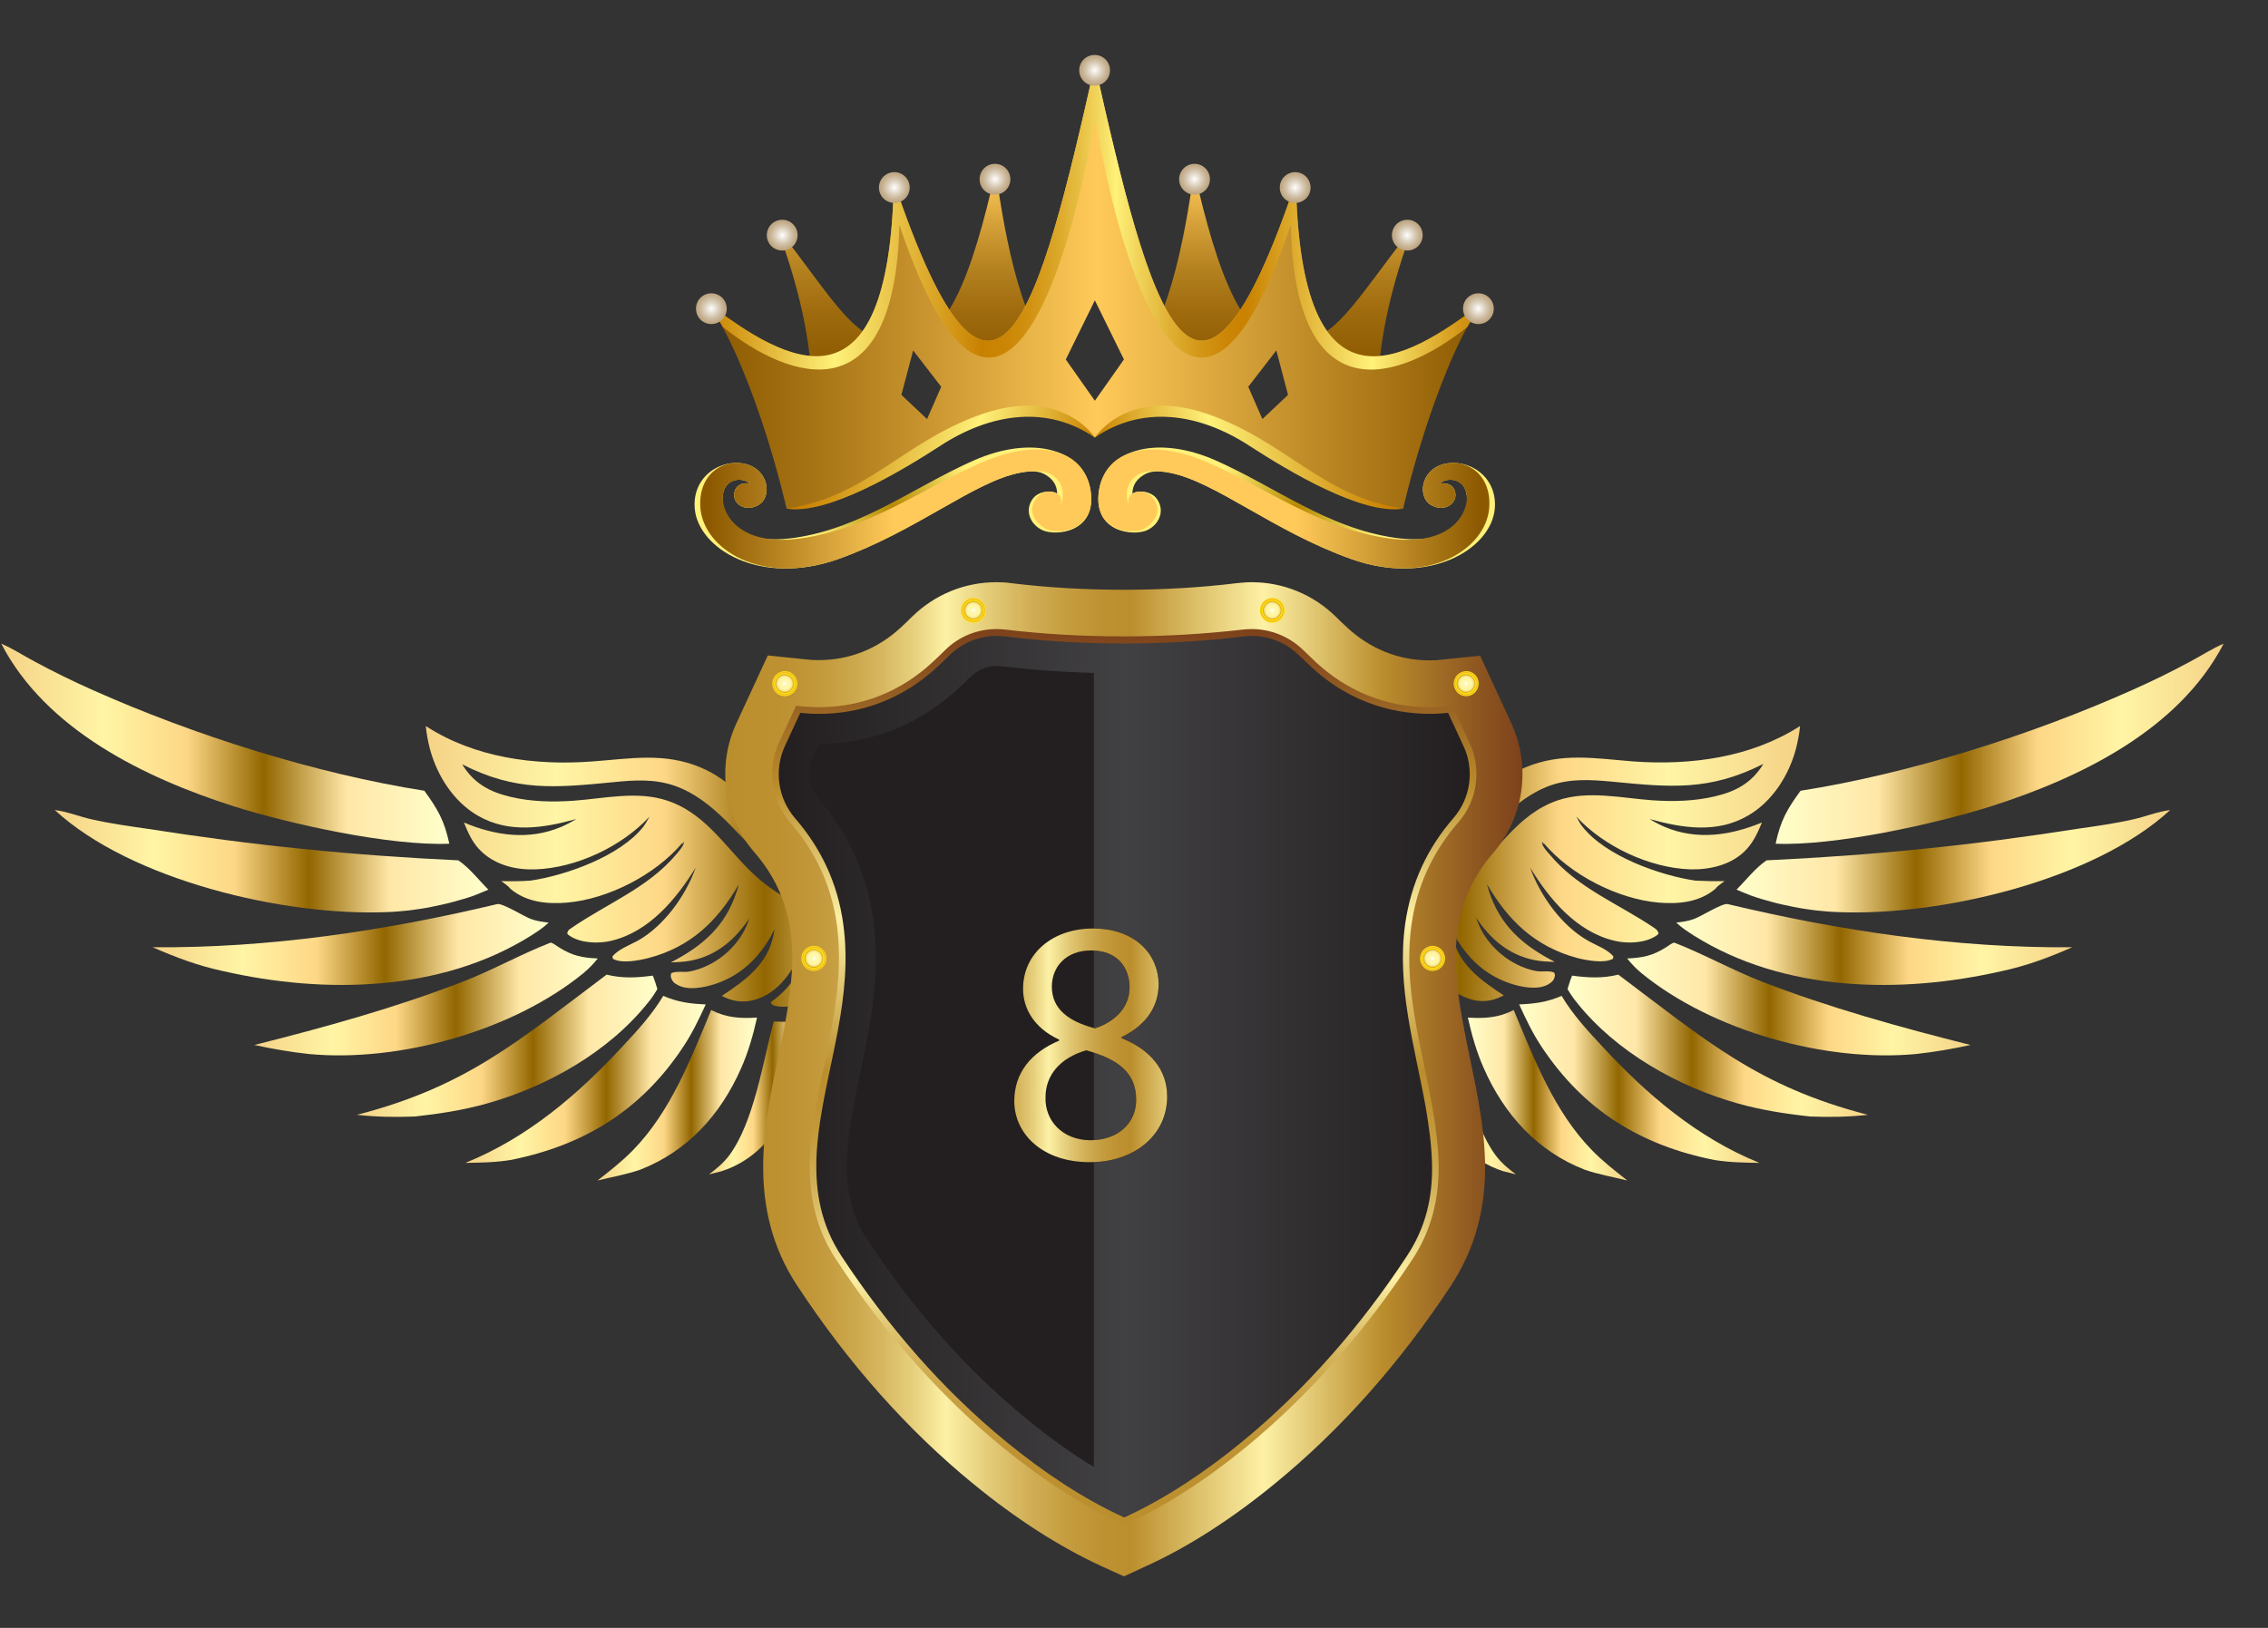 <svg width="39" height="28" viewBox="0 0 39 28" fill="none" xmlns="http://www.w3.org/2000/svg">
<rect x="0" y="0" width="39" height="28" fill="#333333" stroke="none"/>
<path d="M14.644 18.763C14.812 18.553 14.95 18.322 15.106 18.104C15.24 17.91 15.408 17.73 15.517 17.524C15.555 17.453 15.572 17.39 15.58 17.31C15.559 17.285 15.568 17.289 15.551 17.285C15.341 17.453 15.165 17.566 14.904 17.642C14.896 17.885 14.837 18.15 14.77 18.385C14.744 18.469 14.614 18.713 14.627 18.772L14.644 18.763Z" fill="url(#paint0_linear_2330_6497)"/>
<path d="M14.681 17.701C14.492 17.696 14.303 17.688 14.119 17.658C14.098 18.318 13.93 19.007 13.652 19.599C13.766 19.507 13.883 19.418 13.993 19.318C14.429 18.835 14.56 18.322 14.681 17.701Z" fill="url(#paint1_linear_2330_6497)"/>
<path d="M13.569 19.061C13.8 18.616 13.934 18.142 14.052 17.654C13.993 17.612 13.943 17.562 13.871 17.553L13.838 17.562C13.657 17.583 13.485 17.575 13.304 17.57C13.119 18.267 12.964 19.301 12.54 19.872C12.439 20.006 12.325 20.099 12.191 20.2L12.409 20.145C12.955 19.969 13.312 19.561 13.569 19.061Z" fill="url(#paint2_linear_2330_6497)"/>
<path d="M12.741 18.381C12.867 18.1 12.951 17.801 13.018 17.503C12.729 17.52 12.493 17.507 12.229 17.373C11.876 18.217 11.536 19.116 10.884 19.784C10.7 19.973 10.485 20.141 10.275 20.305C10.515 20.246 10.775 20.2 11.006 20.12C11.821 19.805 12.392 19.171 12.741 18.381Z" fill="url(#paint3_linear_2330_6497)"/>
<path d="M11.745 18.011C11.9 17.78 12.018 17.532 12.136 17.276C11.863 17.264 11.657 17.238 11.405 17.129C11.22 17.44 10.972 17.713 10.724 17.978C9.951 18.818 9.074 19.57 8.002 20.002C8.263 19.998 8.523 19.994 8.78 19.952C10.044 19.7 11.023 19.099 11.745 18.011Z" fill="url(#paint4_linear_2330_6497)"/>
<path d="M7.137 19.204C7.553 19.158 7.965 19.095 8.368 18.982C9.406 18.692 10.473 18.091 11.149 17.238C11.208 17.167 11.258 17.091 11.304 17.012C11.279 16.932 11.258 16.856 11.225 16.781C10.947 16.818 10.704 16.831 10.431 16.764C8.923 17.894 8.032 18.688 6.138 19.175C6.474 19.213 6.801 19.217 7.137 19.204Z" fill="url(#paint5_linear_2330_6497)"/>
<path d="M10.032 16.739C10.124 16.663 10.204 16.579 10.279 16.486C10.015 16.474 9.843 16.44 9.616 16.297C9.574 16.272 9.515 16.222 9.469 16.213C8.96 16.411 8.482 16.68 7.969 16.881C6.81 17.331 5.579 17.671 4.374 17.974C4.684 18.041 4.995 18.095 5.31 18.129C6.864 18.276 8.813 17.734 10.032 16.739Z" fill="url(#paint6_linear_2330_6497)"/>
<path d="M9.133 16.092C9.238 16.024 9.343 15.957 9.435 15.869C9.33 15.857 9.229 15.844 9.128 15.806C8.994 15.756 8.654 15.537 8.553 15.55C6.612 16.012 4.625 16.31 2.626 16.293C3.029 16.47 3.411 16.613 3.844 16.705C5.579 17.1 7.583 17.066 9.133 16.092Z" fill="url(#paint7_linear_2330_6497)"/>
<path d="M7.037 15.659C7.163 15.642 7.285 15.626 7.411 15.6C7.532 15.575 7.658 15.55 7.78 15.516C7.902 15.483 8.024 15.449 8.142 15.407C8.226 15.373 8.314 15.34 8.398 15.302C8.234 15.138 8.074 14.928 7.881 14.798C6.986 14.756 6.096 14.693 5.201 14.601C4.311 14.512 3.424 14.395 2.538 14.256C2.219 14.21 1.887 14.164 1.572 14.092C1.366 14.046 1.152 13.958 0.942 13.933C2.252 15.143 4.903 15.764 6.659 15.688C6.785 15.684 6.911 15.672 7.037 15.659Z" fill="url(#paint8_linear_2330_6497)"/>
<path d="M4.012 13.866C4.991 14.176 6.713 14.554 7.726 14.512C7.642 14.117 7.532 13.924 7.297 13.601C5.424 13.307 3.328 12.643 1.597 11.87C1.257 11.719 0.921 11.555 0.589 11.375C0.404 11.278 0.215 11.152 0.022 11.072C0.791 12.555 2.488 13.378 4.012 13.866Z" fill="url(#paint9_linear_2330_6497)"/>
<path d="M17.239 14.714C17.058 15.113 16.718 15.415 16.319 15.592C15.693 15.869 14.983 15.785 14.366 15.541C13.933 15.373 13.543 15.142 13.194 14.832C12.682 14.378 12.278 13.756 11.606 13.517C11.258 13.395 10.909 13.416 10.543 13.454C9.544 13.55 8.872 13.618 7.948 13.147C8.145 13.471 8.418 13.622 8.779 13.706C9.128 13.79 9.502 13.798 9.859 13.773C10.388 13.735 10.964 13.597 11.48 13.773C12.19 14.012 12.522 14.668 13.064 15.13C13.841 15.789 15.21 16.151 16.202 15.877C16.433 15.815 16.63 15.701 16.836 15.579C17.025 15.663 17.172 15.785 17.243 15.987C17.315 16.197 17.277 16.419 17.176 16.613C17.046 16.856 16.865 16.982 16.634 17.121C16.693 16.776 16.647 16.486 16.525 16.159C16.538 16.491 16.567 16.89 16.328 17.159C16.227 17.268 16.059 17.373 15.908 17.369C15.861 17.369 15.849 17.36 15.811 17.335C15.706 17.1 15.744 16.81 15.765 16.558C15.614 16.881 15.45 17.175 15.093 17.314C14.975 17.36 14.836 17.373 14.71 17.39C14.975 17.108 15.097 16.852 15.097 16.457C14.996 16.764 14.887 17.1 14.58 17.259C14.425 17.339 14.282 17.343 14.114 17.331C14.131 17.318 14.143 17.301 14.16 17.289C14.177 17.276 14.19 17.259 14.206 17.243C14.219 17.226 14.236 17.209 14.248 17.196C14.261 17.18 14.274 17.163 14.286 17.146C14.299 17.129 14.311 17.112 14.324 17.096C14.337 17.079 14.349 17.062 14.358 17.041C14.37 17.024 14.379 17.003 14.391 16.986C14.4 16.97 14.412 16.949 14.421 16.928C14.429 16.907 14.437 16.89 14.446 16.869C14.454 16.848 14.463 16.831 14.467 16.81C14.475 16.789 14.479 16.768 14.488 16.751C14.496 16.734 14.5 16.709 14.505 16.688C14.509 16.667 14.513 16.646 14.517 16.625C14.521 16.604 14.526 16.583 14.53 16.562C14.534 16.541 14.534 16.52 14.538 16.499C14.538 16.478 14.542 16.457 14.542 16.436C14.547 16.394 14.547 16.348 14.547 16.302C14.463 16.608 14.328 17.016 14.026 17.18C13.858 17.268 13.484 17.364 13.295 17.289C13.265 17.276 13.265 17.259 13.253 17.238C13.61 16.986 13.795 16.68 13.866 16.251C13.87 16.23 13.874 16.209 13.874 16.188C13.685 16.587 13.471 17.028 13.022 17.184C12.82 17.251 12.627 17.238 12.438 17.142L12.413 17.129C12.824 16.856 13.198 16.591 13.303 16.075L13.32 15.982C13.097 16.424 12.787 16.76 12.303 16.923C12.114 16.986 11.837 17.041 11.657 16.944C11.598 16.915 11.56 16.881 11.539 16.814C11.531 16.776 11.535 16.772 11.543 16.739C11.632 16.697 11.762 16.73 11.863 16.709C12.295 16.625 12.703 16.289 12.858 15.873L12.887 15.793C12.64 16.163 12.32 16.44 11.875 16.524C11.766 16.545 11.648 16.549 11.535 16.554C12.081 16.272 12.476 15.932 12.669 15.331C12.682 15.294 12.694 15.256 12.703 15.214C12.337 15.844 11.875 16.289 11.153 16.478C10.989 16.52 10.691 16.579 10.539 16.491L10.531 16.453C10.623 16.331 10.838 16.251 10.968 16.18C11.421 15.924 11.791 15.407 11.963 14.924C11.627 15.466 11.165 16.024 10.518 16.18C10.3 16.235 9.989 16.226 9.796 16.096C9.771 16.079 9.771 16.079 9.754 16.058C9.762 16.003 9.787 15.987 9.834 15.957C10.43 15.546 11.148 15.268 11.627 14.697C11.669 14.647 11.745 14.563 11.758 14.504C11.758 14.5 11.758 14.491 11.758 14.487L11.749 14.483L11.736 14.521L11.732 14.5C11.27 15.046 10.464 15.462 9.754 15.525C9.414 15.554 9.052 15.52 8.779 15.289C8.775 15.285 8.771 15.281 8.767 15.277C8.737 15.235 8.662 15.189 8.62 15.155C8.788 15.159 8.952 15.159 9.12 15.147C9.733 15.058 10.661 14.726 11.06 14.223C11.102 14.168 11.136 14.105 11.169 14.046C10.695 14.559 9.913 14.928 9.212 14.953C8.884 14.966 8.536 14.886 8.288 14.655C8.128 14.508 8.057 14.34 7.977 14.147C8.515 14.374 9.094 14.458 9.649 14.223C9.737 14.185 9.825 14.139 9.909 14.088C9.346 14.243 8.75 14.34 8.216 14.029C7.801 13.79 7.515 13.34 7.393 12.883C7.36 12.752 7.334 12.622 7.322 12.488C8.162 13.034 9.199 13.172 10.187 13.097C10.838 13.05 11.426 12.937 12.052 13.202C12.577 13.424 12.9 13.84 13.274 14.248C13.82 14.848 14.5 15.323 15.332 15.373C15.425 15.378 15.521 15.378 15.614 15.369C15.706 15.361 15.803 15.348 15.895 15.331C16.277 15.252 16.596 15.042 16.806 14.71C16.874 14.605 16.924 14.487 16.962 14.37L17.239 14.714Z" fill="url(#paint10_linear_2330_6497)"/>
<path d="M23.615 18.763C23.447 18.553 23.308 18.322 23.153 18.104C23.018 17.91 22.85 17.73 22.741 17.524C22.703 17.453 22.687 17.39 22.678 17.31C22.699 17.285 22.691 17.289 22.708 17.285C22.918 17.453 23.094 17.566 23.355 17.642C23.363 17.885 23.422 18.15 23.489 18.385C23.514 18.469 23.644 18.713 23.632 18.772L23.615 18.763Z" fill="url(#paint11_linear_2330_6497)"/>
<path d="M23.578 17.701C23.767 17.696 23.956 17.688 24.14 17.658C24.162 18.318 24.329 19.007 24.607 19.599C24.493 19.507 24.376 19.418 24.267 19.318C23.83 18.835 23.7 18.322 23.578 17.701Z" fill="url(#paint12_linear_2330_6497)"/>
<path d="M24.69 19.061C24.459 18.616 24.325 18.142 24.207 17.654C24.266 17.612 24.316 17.562 24.388 17.553L24.421 17.562C24.602 17.583 24.774 17.575 24.955 17.57C25.14 18.267 25.295 19.301 25.719 19.872C25.82 20.006 25.933 20.099 26.068 20.2L25.849 20.145C25.303 19.969 24.946 19.561 24.69 19.061Z" fill="url(#paint13_linear_2330_6497)"/>
<path d="M25.518 18.381C25.392 18.1 25.308 17.801 25.241 17.503C25.531 17.52 25.766 17.507 26.03 17.373C26.383 18.217 26.724 19.116 27.375 19.784C27.559 19.973 27.774 20.141 27.984 20.305C27.744 20.246 27.484 20.2 27.253 20.12C26.438 19.805 25.867 19.171 25.518 18.381Z" fill="url(#paint14_linear_2330_6497)"/>
<path d="M26.513 18.011C26.358 17.78 26.24 17.532 26.123 17.276C26.396 17.264 26.601 17.238 26.853 17.129C27.038 17.44 27.286 17.713 27.534 17.978C28.307 18.818 29.185 19.57 30.256 20.002C29.995 19.998 29.735 19.994 29.479 19.952C28.214 19.7 27.236 19.099 26.513 18.011Z" fill="url(#paint15_linear_2330_6497)"/>
<path d="M31.122 19.204C30.706 19.158 30.294 19.095 29.891 18.982C28.853 18.692 27.786 18.091 27.11 17.238C27.051 17.167 27.001 17.091 26.955 17.012C26.98 16.932 27.001 16.856 27.034 16.781C27.312 16.818 27.555 16.831 27.828 16.764C29.336 17.894 30.227 18.688 32.121 19.175C31.785 19.213 31.457 19.217 31.122 19.204Z" fill="url(#paint16_linear_2330_6497)"/>
<path d="M28.227 16.739C28.135 16.663 28.055 16.579 27.98 16.486C28.244 16.474 28.416 16.44 28.643 16.297C28.685 16.272 28.744 16.222 28.79 16.213C29.298 16.411 29.777 16.68 30.29 16.881C31.449 17.331 32.68 17.671 33.885 17.974C33.575 18.041 33.264 18.095 32.949 18.129C31.395 18.276 29.445 17.734 28.227 16.739Z" fill="url(#paint17_linear_2330_6497)"/>
<path d="M29.127 16.092C29.022 16.024 28.917 15.957 28.824 15.869C28.929 15.857 29.03 15.844 29.131 15.806C29.265 15.756 29.605 15.537 29.706 15.55C31.647 16.012 33.634 16.31 35.633 16.293C35.23 16.47 34.848 16.613 34.415 16.705C32.68 17.1 30.677 17.066 29.127 16.092Z" fill="url(#paint18_linear_2330_6497)"/>
<path d="M31.222 15.659C31.096 15.642 30.974 15.626 30.848 15.6C30.727 15.575 30.601 15.55 30.479 15.516C30.357 15.483 30.235 15.449 30.118 15.407C30.034 15.373 29.945 15.34 29.861 15.302C30.025 15.138 30.185 14.928 30.378 14.798C31.273 14.756 32.163 14.693 33.058 14.601C33.948 14.512 34.835 14.395 35.721 14.256C36.04 14.21 36.372 14.164 36.687 14.092C36.893 14.046 37.107 13.958 37.317 13.933C36.007 15.143 33.356 15.764 31.6 15.688C31.474 15.684 31.348 15.672 31.222 15.659Z" fill="url(#paint19_linear_2330_6497)"/>
<path d="M34.246 13.866C33.268 14.176 31.546 14.554 30.533 14.512C30.617 14.117 30.726 13.924 30.962 13.601C32.835 13.307 34.931 12.643 36.662 11.87C37.002 11.719 37.338 11.555 37.67 11.375C37.855 11.278 38.044 11.152 38.237 11.072C37.468 12.555 35.771 13.378 34.246 13.866Z" fill="url(#paint20_linear_2330_6497)"/>
<path d="M21.313 14.37C21.347 14.491 21.401 14.605 21.468 14.71C21.678 15.042 22.002 15.247 22.38 15.331C22.472 15.352 22.565 15.365 22.661 15.369C22.754 15.378 22.851 15.378 22.943 15.373C23.779 15.327 24.455 14.848 25.001 14.248C25.375 13.84 25.698 13.424 26.224 13.202C26.849 12.937 27.437 13.046 28.088 13.097C29.076 13.168 30.109 13.03 30.953 12.488C30.941 12.622 30.915 12.752 30.882 12.883C30.76 13.34 30.474 13.79 30.058 14.029C29.525 14.34 28.929 14.243 28.366 14.088C28.45 14.139 28.538 14.185 28.626 14.223C29.181 14.458 29.76 14.37 30.298 14.147C30.218 14.34 30.142 14.508 29.987 14.655C29.744 14.882 29.391 14.962 29.063 14.953C28.361 14.928 27.58 14.559 27.106 14.046C27.139 14.105 27.169 14.168 27.215 14.223C27.614 14.726 28.542 15.058 29.155 15.147C29.323 15.155 29.487 15.159 29.655 15.155C29.613 15.189 29.538 15.235 29.508 15.277C29.504 15.281 29.5 15.285 29.496 15.289C29.223 15.52 28.861 15.554 28.521 15.525C27.811 15.462 27.005 15.046 26.543 14.5L26.538 14.521L26.526 14.483L26.517 14.487C26.517 14.491 26.517 14.5 26.517 14.504C26.53 14.567 26.606 14.651 26.648 14.697C27.122 15.273 27.841 15.55 28.441 15.957C28.483 15.987 28.509 16.003 28.521 16.058C28.504 16.075 28.504 16.079 28.479 16.096C28.282 16.226 27.975 16.235 27.757 16.18C27.106 16.024 26.643 15.466 26.312 14.924C26.484 15.407 26.854 15.924 27.307 16.18C27.437 16.256 27.652 16.331 27.744 16.453L27.736 16.491C27.584 16.575 27.29 16.52 27.122 16.478C26.396 16.281 25.934 15.835 25.568 15.205C25.581 15.243 25.589 15.281 25.602 15.323C25.795 15.924 26.19 16.264 26.736 16.545C26.622 16.541 26.509 16.537 26.396 16.516C25.946 16.428 25.631 16.155 25.383 15.785L25.413 15.865C25.568 16.276 25.976 16.617 26.408 16.701C26.509 16.722 26.639 16.688 26.727 16.73C26.736 16.764 26.744 16.768 26.732 16.806C26.715 16.873 26.673 16.902 26.614 16.936C26.433 17.033 26.152 16.978 25.967 16.915C25.484 16.751 25.173 16.415 24.951 15.974L24.968 16.067C25.068 16.583 25.446 16.848 25.858 17.121L25.833 17.133C25.644 17.23 25.451 17.247 25.249 17.175C24.799 17.02 24.585 16.575 24.396 16.18C24.4 16.201 24.4 16.222 24.405 16.243C24.476 16.675 24.657 16.978 25.018 17.23C25.005 17.255 25.005 17.272 24.976 17.28C24.783 17.356 24.413 17.264 24.245 17.171C23.943 17.012 23.808 16.6 23.724 16.293C23.724 16.34 23.724 16.381 23.728 16.428C23.728 16.449 23.733 16.47 23.733 16.491C23.733 16.512 23.737 16.533 23.741 16.554C23.745 16.575 23.749 16.596 23.754 16.617C23.758 16.638 23.762 16.659 23.766 16.68C23.77 16.701 23.779 16.722 23.783 16.743C23.787 16.764 23.796 16.785 23.804 16.802C23.812 16.823 23.821 16.839 23.825 16.86C23.833 16.881 23.842 16.898 23.85 16.919C23.859 16.94 23.867 16.957 23.88 16.978C23.888 16.995 23.901 17.016 23.913 17.033C23.926 17.049 23.934 17.07 23.947 17.087C23.959 17.104 23.972 17.121 23.985 17.138C23.997 17.154 24.01 17.171 24.022 17.188C24.035 17.205 24.052 17.222 24.064 17.234C24.077 17.251 24.094 17.264 24.111 17.28C24.127 17.297 24.14 17.31 24.157 17.322C23.985 17.331 23.846 17.331 23.691 17.251C23.384 17.091 23.275 16.751 23.174 16.449C23.174 16.844 23.296 17.1 23.56 17.381C23.434 17.369 23.296 17.352 23.178 17.306C22.821 17.167 22.661 16.877 22.506 16.549C22.523 16.797 22.565 17.091 22.46 17.327C22.422 17.356 22.414 17.36 22.363 17.36C22.212 17.36 22.044 17.259 21.943 17.15C21.704 16.886 21.733 16.482 21.746 16.151C21.624 16.478 21.578 16.768 21.637 17.112C21.405 16.974 21.225 16.848 21.095 16.604C20.994 16.411 20.952 16.188 21.027 15.978C21.099 15.777 21.25 15.659 21.435 15.571C21.641 15.688 21.838 15.806 22.069 15.869C23.061 16.142 24.43 15.781 25.207 15.121C25.749 14.659 26.081 14.004 26.791 13.765C27.307 13.592 27.883 13.727 28.412 13.765C28.769 13.79 29.143 13.781 29.491 13.697C29.853 13.613 30.126 13.462 30.323 13.139C29.395 13.609 28.727 13.542 27.727 13.445C27.366 13.412 27.013 13.387 26.665 13.508C25.992 13.748 25.585 14.37 25.077 14.823C24.728 15.134 24.337 15.365 23.905 15.533C23.283 15.777 22.577 15.861 21.952 15.583C21.552 15.407 21.212 15.105 21.032 14.706L21.313 14.37Z" fill="url(#paint21_linear_2330_6497)"/>
<path fill-rule="evenodd" clip-rule="evenodd" d="M18.949 26.942C18.227 26.61 17.483 26.135 16.736 25.522C15.61 24.602 14.589 23.455 13.707 22.111C12.833 20.788 13.136 19.36 13.375 18.213C13.392 18.133 13.409 18.053 13.426 17.974C13.535 17.448 13.636 16.894 13.623 16.369C13.619 16.247 13.611 16.13 13.594 16.016C13.522 15.508 13.321 15.063 12.976 14.664C12.443 14.05 12.321 13.172 12.665 12.437L13.203 11.274L13.854 11.341C13.921 11.349 13.989 11.354 14.052 11.354C14.06 11.354 14.072 11.354 14.081 11.354C14.606 11.354 15.093 11.16 15.488 10.795C15.555 10.732 15.623 10.669 15.685 10.606C16.076 10.224 16.589 10.014 17.135 10.014C17.219 10.014 17.303 10.018 17.383 10.03C18.004 10.106 18.659 10.144 19.327 10.144C19.995 10.144 20.651 10.106 21.272 10.03C21.356 10.022 21.44 10.014 21.52 10.014C22.066 10.014 22.578 10.224 22.969 10.606C23.032 10.669 23.099 10.732 23.167 10.795C23.561 11.16 24.049 11.358 24.574 11.358H24.603C24.666 11.358 24.733 11.354 24.8 11.345L25.452 11.278L25.989 12.441C26.329 13.181 26.208 14.055 25.678 14.668C25.334 15.067 25.132 15.508 25.061 16.02C24.969 16.705 25.116 17.415 25.271 18.171C25.317 18.398 25.368 18.633 25.41 18.868C25.489 19.305 25.527 19.645 25.536 19.969C25.557 20.784 25.363 21.481 24.952 22.111C24.07 23.451 23.049 24.598 21.923 25.518C21.175 26.131 20.428 26.61 19.71 26.937L19.327 27.114L18.949 26.942Z" fill="url(#paint22_linear_2330_6497)"/>
<path fill-rule="evenodd" clip-rule="evenodd" d="M19.285 26.206C18.626 25.904 17.941 25.463 17.244 24.896C16.181 24.026 15.215 22.939 14.379 21.666C13.69 20.624 13.93 19.482 14.161 18.377C14.177 18.297 14.194 18.217 14.211 18.137C14.329 17.566 14.442 16.961 14.425 16.352C14.421 16.201 14.409 16.054 14.392 15.911C14.299 15.243 14.035 14.664 13.585 14.143C13.262 13.769 13.186 13.231 13.392 12.782L13.69 12.139L13.77 12.148C13.858 12.156 13.951 12.16 14.039 12.164C14.051 12.164 14.068 12.164 14.081 12.164C14.816 12.164 15.492 11.896 16.038 11.387C16.11 11.32 16.181 11.253 16.253 11.181C16.492 10.946 16.807 10.82 17.139 10.82C17.189 10.82 17.24 10.824 17.29 10.829C17.945 10.908 18.63 10.946 19.331 10.946C20.033 10.946 20.718 10.904 21.373 10.829C21.423 10.824 21.474 10.82 21.524 10.82C21.856 10.82 22.171 10.95 22.41 11.181C22.482 11.249 22.553 11.32 22.625 11.387C23.171 11.896 23.847 12.164 24.582 12.164C24.595 12.164 24.607 12.164 24.624 12.164C24.712 12.164 24.8 12.156 24.893 12.148L24.973 12.139L25.271 12.782C25.481 13.231 25.405 13.769 25.078 14.143C24.628 14.664 24.364 15.243 24.271 15.911C24.158 16.73 24.317 17.512 24.49 18.335C24.536 18.558 24.582 18.784 24.624 19.011C24.695 19.406 24.729 19.708 24.737 19.99C24.754 20.633 24.603 21.183 24.284 21.666C23.444 22.939 22.482 24.026 21.419 24.896C20.726 25.463 20.037 25.904 19.378 26.206L19.331 26.228L19.285 26.206Z" fill="url(#paint23_linear_2330_6497)"/>
<path fill-rule="evenodd" clip-rule="evenodd" d="M22.33 11.265C22.082 11.022 21.734 10.904 21.385 10.946C20.705 11.03 20.016 11.068 19.331 11.068C18.646 11.068 17.958 11.03 17.277 10.946C16.928 10.904 16.584 11.022 16.332 11.265C16.261 11.337 16.189 11.404 16.118 11.471C15.542 12.005 14.824 12.29 14.039 12.278C13.946 12.278 13.854 12.269 13.761 12.261L13.497 12.832C13.308 13.244 13.375 13.727 13.669 14.071C14.11 14.579 14.404 15.18 14.501 15.899C14.522 16.05 14.534 16.201 14.538 16.352C14.555 16.961 14.446 17.566 14.32 18.163C14.081 19.33 13.761 20.527 14.471 21.607C15.257 22.8 16.206 23.905 17.315 24.808C17.92 25.303 18.613 25.774 19.331 26.101C20.049 25.774 20.743 25.303 21.347 24.808C22.456 23.9 23.406 22.8 24.191 21.607C24.519 21.111 24.641 20.586 24.624 19.998C24.615 19.675 24.569 19.355 24.515 19.036C24.326 17.994 24.015 16.974 24.162 15.899C24.263 15.18 24.552 14.579 24.993 14.071C25.288 13.731 25.359 13.244 25.166 12.832L24.901 12.261C24.809 12.269 24.716 12.278 24.624 12.278C23.838 12.286 23.12 12.005 22.549 11.471C22.477 11.4 22.402 11.333 22.33 11.265Z" fill="url(#paint24_linear_2330_6497)"/>
<path fill-rule="evenodd" clip-rule="evenodd" d="M18.81 25.232C18.428 25.001 18.041 24.724 17.647 24.4C16.634 23.573 15.71 22.531 14.908 21.313C14.366 20.494 14.568 19.528 14.782 18.507C14.799 18.427 14.816 18.343 14.832 18.263C14.958 17.659 15.076 17.012 15.059 16.335C15.055 16.159 15.042 15.987 15.017 15.823C14.908 15.037 14.589 14.332 14.064 13.723C13.904 13.538 13.866 13.269 13.967 13.046L14.085 12.794C14.979 12.794 15.803 12.467 16.47 11.849C16.546 11.778 16.622 11.707 16.697 11.635C16.815 11.522 16.974 11.454 17.138 11.454C17.163 11.454 17.189 11.454 17.214 11.459C17.731 11.522 18.268 11.559 18.81 11.576V25.232Z" fill="#231F20"/>
<path fill-rule="evenodd" clip-rule="evenodd" d="M13.585 11.954C13.476 12.005 13.35 11.958 13.3 11.849C13.249 11.74 13.296 11.614 13.405 11.564C13.514 11.513 13.64 11.559 13.69 11.669C13.741 11.774 13.694 11.904 13.585 11.954Z" fill="url(#paint25_radial_2330_6497)"/>
<path fill-rule="evenodd" clip-rule="evenodd" d="M13.652 11.757C13.652 11.845 13.581 11.917 13.493 11.917C13.404 11.917 13.333 11.845 13.333 11.757C13.333 11.669 13.404 11.597 13.493 11.597C13.581 11.597 13.652 11.669 13.652 11.757Z" fill="url(#paint26_radial_2330_6497)"/>
<path fill-rule="evenodd" clip-rule="evenodd" d="M16.828 10.694C16.719 10.745 16.593 10.698 16.542 10.589C16.492 10.48 16.538 10.354 16.647 10.303C16.757 10.253 16.883 10.299 16.933 10.409C16.983 10.514 16.937 10.644 16.828 10.694Z" fill="url(#paint27_radial_2330_6497)"/>
<path fill-rule="evenodd" clip-rule="evenodd" d="M16.895 10.497C16.895 10.585 16.824 10.656 16.736 10.656C16.648 10.656 16.576 10.585 16.576 10.497C16.576 10.408 16.648 10.337 16.736 10.337C16.824 10.337 16.895 10.408 16.895 10.497Z" fill="url(#paint28_radial_2330_6497)"/>
<path fill-rule="evenodd" clip-rule="evenodd" d="M21.969 10.694C21.859 10.745 21.733 10.698 21.683 10.589C21.633 10.48 21.679 10.354 21.788 10.303C21.897 10.253 22.023 10.299 22.074 10.409C22.124 10.514 22.078 10.644 21.969 10.694Z" fill="url(#paint29_radial_2330_6497)"/>
<path fill-rule="evenodd" clip-rule="evenodd" d="M22.036 10.497C22.036 10.585 21.965 10.656 21.876 10.656C21.788 10.656 21.717 10.585 21.717 10.497C21.717 10.408 21.788 10.337 21.876 10.337C21.965 10.337 22.036 10.408 22.036 10.497Z" fill="url(#paint30_radial_2330_6497)"/>
<path fill-rule="evenodd" clip-rule="evenodd" d="M25.304 11.954C25.194 12.005 25.068 11.958 25.018 11.849C24.968 11.74 25.014 11.614 25.123 11.564C25.232 11.513 25.358 11.559 25.409 11.669C25.455 11.774 25.409 11.904 25.304 11.954Z" fill="url(#paint31_radial_2330_6497)"/>
<path fill-rule="evenodd" clip-rule="evenodd" d="M25.367 11.757C25.367 11.845 25.295 11.917 25.207 11.917C25.119 11.917 25.047 11.845 25.047 11.757C25.047 11.669 25.119 11.597 25.207 11.597C25.299 11.597 25.367 11.669 25.367 11.757Z" fill="url(#paint32_radial_2330_6497)"/>
<path fill-rule="evenodd" clip-rule="evenodd" d="M24.724 16.68C24.615 16.73 24.489 16.684 24.439 16.575C24.388 16.466 24.435 16.34 24.544 16.289C24.653 16.239 24.779 16.285 24.829 16.394C24.88 16.499 24.834 16.629 24.724 16.68Z" fill="url(#paint33_radial_2330_6497)"/>
<path fill-rule="evenodd" clip-rule="evenodd" d="M24.792 16.487C24.792 16.575 24.721 16.646 24.632 16.646C24.544 16.646 24.473 16.575 24.473 16.487C24.473 16.398 24.544 16.327 24.632 16.327C24.721 16.327 24.792 16.398 24.792 16.487Z" fill="url(#paint34_radial_2330_6497)"/>
<path fill-rule="evenodd" clip-rule="evenodd" d="M14.086 16.68C13.977 16.73 13.851 16.684 13.8 16.575C13.75 16.466 13.796 16.34 13.905 16.289C14.014 16.239 14.14 16.285 14.191 16.394C14.241 16.499 14.195 16.629 14.086 16.68Z" fill="url(#paint35_radial_2330_6497)"/>
<path fill-rule="evenodd" clip-rule="evenodd" d="M14.153 16.487C14.153 16.575 14.081 16.646 13.993 16.646C13.905 16.646 13.834 16.575 13.834 16.487C13.834 16.398 13.905 16.327 13.993 16.327C14.081 16.327 14.153 16.398 14.153 16.487Z" fill="url(#paint36_radial_2330_6497)"/>
<path d="M17.441 18.94C17.441 18.448 17.735 18.1 18.214 17.898L18.21 17.881C17.777 17.68 17.592 17.343 17.592 17.008C17.592 16.39 18.113 15.97 18.794 15.97C19.55 15.97 19.923 16.445 19.923 16.928C19.923 17.255 19.764 17.608 19.285 17.839V17.856C19.768 18.049 20.07 18.389 20.07 18.86C20.07 19.536 19.491 19.99 18.747 19.99C17.932 19.994 17.441 19.507 17.441 18.94ZM19.537 18.915C19.537 18.44 19.209 18.213 18.68 18.066C18.226 18.196 17.979 18.499 17.979 18.868C17.962 19.263 18.26 19.612 18.756 19.612C19.23 19.608 19.537 19.318 19.537 18.915ZM18.088 16.97C18.088 17.36 18.382 17.57 18.831 17.688C19.167 17.575 19.424 17.335 19.424 16.982C19.424 16.671 19.239 16.348 18.764 16.348C18.327 16.348 18.088 16.634 18.088 16.97Z" fill="black"/>
<path d="M17.441 18.94C17.441 18.448 17.735 18.1 18.214 17.898L18.21 17.881C17.777 17.68 17.592 17.343 17.592 17.008C17.592 16.39 18.113 15.97 18.794 15.97C19.55 15.97 19.923 16.445 19.923 16.928C19.923 17.255 19.764 17.608 19.285 17.839V17.856C19.768 18.049 20.07 18.389 20.07 18.86C20.07 19.536 19.491 19.99 18.747 19.99C17.932 19.994 17.441 19.507 17.441 18.94ZM19.537 18.915C19.537 18.44 19.209 18.213 18.68 18.066C18.226 18.196 17.979 18.499 17.979 18.868C17.962 19.263 18.26 19.612 18.756 19.612C19.23 19.608 19.537 19.318 19.537 18.915ZM18.088 16.97C18.088 17.36 18.382 17.57 18.831 17.688C19.167 17.575 19.424 17.335 19.424 16.982C19.424 16.671 19.239 16.348 18.764 16.348C18.327 16.348 18.088 16.634 18.088 16.97Z" fill="url(#paint37_linear_2330_6497)"/>
<path d="M18.244 6.162C17.605 5.834 17.278 4.095 17.122 2.936C16.715 4.734 16.274 5.931 15.48 5.91C14.686 5.889 14.396 5.233 13.354 3.902C13.779 5.023 13.905 5.859 13.943 6.317H15.509C15.509 6.313 15.509 6.309 15.514 6.309C15.514 6.305 15.518 6.305 15.518 6.3C15.518 6.3 15.522 6.296 15.522 6.292C15.526 6.279 15.53 6.267 15.534 6.254C15.547 6.221 15.556 6.191 15.568 6.158C15.581 6.12 15.598 6.069 15.627 6.036C15.627 5.998 15.652 5.96 15.698 5.96C15.74 5.96 15.761 5.99 15.77 6.019C15.791 6.036 15.808 6.053 15.824 6.069C15.862 6.111 15.9 6.153 15.934 6.195C15.963 6.233 15.992 6.267 16.009 6.309H18.231C18.328 6.263 18.34 6.208 18.244 6.162Z" fill="url(#paint38_linear_2330_6497)"/>
<path d="M22.175 5.91C21.381 5.931 20.94 4.729 20.533 2.936C20.377 4.095 20.05 5.834 19.411 6.162C19.314 6.212 19.327 6.263 19.419 6.317H21.625C21.625 6.309 21.629 6.3 21.633 6.296C21.658 6.263 21.688 6.237 21.717 6.212C21.721 6.208 21.73 6.204 21.734 6.2L21.738 6.195C21.751 6.187 21.759 6.174 21.772 6.166C21.772 6.162 21.772 6.166 21.776 6.162C21.78 6.158 21.784 6.149 21.789 6.145C21.793 6.141 21.793 6.137 21.797 6.132C21.805 6.12 21.818 6.103 21.826 6.09C21.847 6.057 21.873 6.027 21.902 5.998C21.936 5.96 21.994 5.973 22.02 6.015C22.045 6.057 22.062 6.111 22.074 6.158C22.087 6.204 22.095 6.25 22.104 6.3C22.104 6.305 22.104 6.313 22.104 6.317H23.712C23.75 5.864 23.876 5.023 24.3 3.902C23.255 5.233 22.965 5.889 22.175 5.91Z" fill="url(#paint39_linear_2330_6497)"/>
<path d="M22.284 3.125C20.549 8.27 19.772 5.322 18.827 1.117C17.882 5.322 17.105 8.275 15.37 3.125C15.294 7.288 13.488 6.212 12.194 5.229C13.026 6.506 13.526 8.749 13.526 8.749H13.53C14.021 8.72 14.689 8.438 15.29 8.102C15.891 7.766 16.651 7.174 17.55 7.136C18.386 7.099 18.776 7.477 18.827 7.527C18.877 7.477 19.268 7.103 20.104 7.136C21.003 7.174 21.767 7.762 22.364 8.102C22.964 8.438 23.628 8.72 24.124 8.749H24.128C24.128 8.749 24.632 6.506 25.459 5.229C24.166 6.216 22.36 7.288 22.284 3.125ZM15.941 7.208L15.5 6.792L15.702 6.027L16.185 6.653L15.941 7.208ZM18.827 6.893L18.327 6.183L18.827 5.166L19.327 6.183L18.827 6.893ZM21.708 7.208L21.465 6.653L21.948 6.027L22.149 6.792L21.708 7.208Z" fill="url(#paint40_linear_2330_6497)"/>
<path d="M18.827 7.527C18.827 7.527 19.377 6.649 20.747 7.115C22.116 7.582 22.729 8.544 24.128 8.749C23.422 8.863 22.162 8.107 21.494 7.674C20.596 7.086 19.621 6.977 18.827 7.527Z" fill="url(#paint41_linear_2330_6497)"/>
<path d="M18.827 7.527C18.827 7.527 18.277 6.649 16.907 7.115C15.538 7.582 14.925 8.544 13.526 8.749C14.232 8.863 15.492 8.107 16.16 7.674C17.058 7.086 18.029 6.977 18.827 7.527Z" fill="url(#paint42_linear_2330_6497)"/>
<path d="M22.284 3.125C20.549 8.27 19.772 5.322 18.827 1.117C18.827 1.117 18.827 1.117 18.827 1.121C18.827 1.121 18.827 1.121 18.827 1.117C17.882 5.322 17.105 8.275 15.37 3.125C15.294 7.288 13.488 6.212 12.194 5.229C12.274 5.355 12.354 5.486 12.43 5.624C13.61 6.565 15.387 7.132 15.466 3.868C16.903 8.149 18.176 5.75 18.827 2.058C18.827 2.05 18.831 2.041 18.831 2.033C18.831 2.041 18.835 2.05 18.835 2.058C19.486 5.75 20.759 8.149 22.196 3.868C22.271 7.136 24.048 6.565 25.233 5.624C25.308 5.49 25.388 5.355 25.468 5.229C24.166 6.216 22.36 7.288 22.284 3.125Z" fill="url(#paint43_linear_2330_6497)"/>
<path d="M19.529 8.707C19.529 8.707 19.353 8.518 19.521 8.468C19.617 8.438 19.794 8.451 19.89 8.577C20.037 8.774 19.941 9.018 19.727 9.119C19.504 9.224 18.782 9.169 18.899 8.43C19.012 7.737 19.89 7.468 20.911 7.922C21.932 8.375 22.818 9.077 23.977 9.249C25.137 9.417 25.284 8.745 25.212 8.464C25.141 8.182 24.813 8.233 24.763 8.321C24.881 8.287 25.032 8.354 25.028 8.522C25.023 8.69 24.805 8.812 24.595 8.678C24.381 8.543 24.423 8.086 24.83 7.981C25.242 7.88 25.754 8.186 25.704 8.753C25.641 9.438 24.582 10.093 23.234 9.615C21.886 9.136 20.911 8.287 20.117 8.132C19.903 8.09 19.773 8.102 19.659 8.174C19.34 8.375 19.529 8.707 19.529 8.707Z" fill="url(#paint44_radial_2330_6497)"/>
<path d="M19.412 8.699C19.412 8.699 19.353 8.523 19.521 8.468C19.617 8.439 19.735 8.447 19.832 8.573C19.979 8.77 19.882 8.968 19.672 9.094C19.504 9.195 18.782 9.169 18.899 8.43C19.012 7.737 19.773 7.514 20.798 7.968C21.823 8.422 22.705 9.09 23.864 9.258C25.023 9.426 25.288 8.741 25.212 8.464C25.137 8.187 24.813 8.233 24.763 8.321C24.881 8.287 25.032 8.355 25.028 8.523C25.023 8.691 24.805 8.812 24.595 8.678C24.381 8.544 24.423 8.086 24.83 7.981C25.242 7.88 25.658 8.182 25.607 8.749C25.544 9.434 24.582 10.089 23.234 9.615C21.886 9.136 20.911 8.287 20.117 8.132C19.903 8.09 19.706 8.09 19.588 8.153C19.256 8.338 19.412 8.699 19.412 8.699Z" fill="url(#paint45_linear_2330_6497)"/>
<path d="M18.122 8.707C18.122 8.707 18.298 8.518 18.13 8.468C18.034 8.438 17.857 8.451 17.761 8.577C17.614 8.774 17.71 9.018 17.925 9.119C18.147 9.224 18.87 9.169 18.752 8.43C18.639 7.737 17.761 7.468 16.74 7.922C15.715 8.375 14.833 9.077 13.674 9.249C12.514 9.421 12.367 8.745 12.439 8.464C12.51 8.182 12.838 8.233 12.888 8.321C12.771 8.287 12.619 8.354 12.624 8.522C12.628 8.69 12.846 8.812 13.056 8.678C13.27 8.543 13.228 8.086 12.821 7.981C12.409 7.88 11.897 8.186 11.947 8.753C12.01 9.438 13.069 10.093 14.417 9.615C15.765 9.136 16.74 8.287 17.534 8.132C17.748 8.09 17.878 8.102 17.992 8.174C18.311 8.375 18.122 8.707 18.122 8.707Z" fill="url(#paint46_radial_2330_6497)"/>
<path d="M18.24 8.699C18.24 8.699 18.299 8.522 18.131 8.468C18.035 8.438 17.917 8.447 17.82 8.573C17.673 8.77 17.77 8.968 17.98 9.094C18.148 9.195 18.87 9.169 18.753 8.43C18.639 7.737 17.879 7.514 16.854 7.968C15.829 8.422 14.947 9.09 13.788 9.258C12.629 9.426 12.364 8.741 12.44 8.464C12.515 8.186 12.839 8.233 12.889 8.321C12.771 8.287 12.62 8.354 12.624 8.522C12.629 8.69 12.847 8.812 13.057 8.678C13.271 8.543 13.229 8.086 12.822 7.981C12.41 7.88 11.994 8.182 12.045 8.749C12.108 9.434 13.07 10.089 14.418 9.615C15.766 9.136 16.741 8.287 17.535 8.132C17.749 8.09 17.946 8.09 18.064 8.153C18.396 8.338 18.24 8.699 18.24 8.699Z" fill="url(#paint47_linear_2330_6497)"/>
<path d="M19.087 1.209C19.087 1.356 18.97 1.474 18.823 1.474C18.676 1.474 18.558 1.356 18.558 1.209C18.558 1.062 18.676 0.945 18.823 0.945C18.97 0.945 19.087 1.062 19.087 1.209Z" fill="url(#paint48_radial_2330_6497)"/>
<path d="M15.643 3.226C15.643 3.373 15.526 3.49 15.379 3.49C15.232 3.49 15.114 3.373 15.114 3.226C15.114 3.079 15.232 2.961 15.379 2.961C15.526 2.961 15.643 3.079 15.643 3.226Z" fill="url(#paint49_radial_2330_6497)"/>
<path d="M17.374 3.083C17.374 3.23 17.256 3.348 17.109 3.348C16.962 3.348 16.845 3.23 16.845 3.083C16.845 2.936 16.962 2.818 17.109 2.818C17.256 2.818 17.374 2.936 17.374 3.083Z" fill="url(#paint50_radial_2330_6497)"/>
<path d="M13.715 4.045C13.715 4.192 13.598 4.309 13.451 4.309C13.304 4.309 13.186 4.192 13.186 4.045C13.186 3.898 13.304 3.78 13.451 3.78C13.598 3.78 13.715 3.898 13.715 4.045Z" fill="url(#paint51_radial_2330_6497)"/>
<path d="M12.497 5.309C12.497 5.456 12.379 5.574 12.232 5.574C12.085 5.574 11.968 5.456 11.968 5.309C11.968 5.162 12.085 5.045 12.232 5.045C12.379 5.045 12.497 5.162 12.497 5.309Z" fill="url(#paint52_radial_2330_6497)"/>
<path d="M22.007 3.226C22.007 3.373 22.124 3.49 22.271 3.49C22.419 3.49 22.536 3.373 22.536 3.226C22.536 3.079 22.419 2.961 22.271 2.961C22.124 2.961 22.007 3.079 22.007 3.226Z" fill="url(#paint53_radial_2330_6497)"/>
<path d="M20.276 3.083C20.276 3.23 20.394 3.348 20.541 3.348C20.688 3.348 20.806 3.23 20.806 3.083C20.806 2.936 20.688 2.818 20.541 2.818C20.394 2.818 20.276 2.936 20.276 3.083Z" fill="url(#paint54_radial_2330_6497)"/>
<path d="M23.935 4.045C23.935 4.192 24.053 4.309 24.2 4.309C24.347 4.309 24.464 4.192 24.464 4.045C24.464 3.898 24.347 3.78 24.2 3.78C24.053 3.78 23.935 3.898 23.935 4.045Z" fill="url(#paint55_radial_2330_6497)"/>
<path d="M25.158 5.309C25.158 5.456 25.275 5.574 25.422 5.574C25.569 5.574 25.687 5.456 25.687 5.309C25.687 5.162 25.569 5.045 25.422 5.045C25.275 5.045 25.158 5.162 25.158 5.309Z" fill="url(#paint56_radial_2330_6497)"/>
<defs>
<linearGradient id="paint0_linear_2330_6497" x1="14.627" y1="18.024" x2="15.579" y2="18.024" gradientUnits="userSpaceOnUse">
<stop stop-color="#F5D286"/>
<stop offset="0.228" stop-color="#FFF5A5"/>
<stop offset="0.414" stop-color="#FDD786"/>
<stop offset="0.586" stop-color="#926600"/>
<stop offset="0.772" stop-color="#FFE7A7"/>
<stop offset="1" stop-color="#FFFFCB"/>
</linearGradient>
<linearGradient id="paint1_linear_2330_6497" x1="13.655" y1="18.63" x2="14.683" y2="18.63" gradientUnits="userSpaceOnUse">
<stop stop-color="#F5D286"/>
<stop offset="0.228" stop-color="#FFF5A5"/>
<stop offset="0.414" stop-color="#FDD786"/>
<stop offset="0.586" stop-color="#926600"/>
<stop offset="0.772" stop-color="#FFE7A7"/>
<stop offset="1" stop-color="#FFFFCB"/>
</linearGradient>
<linearGradient id="paint2_linear_2330_6497" x1="12.189" y1="18.877" x2="14.052" y2="18.877" gradientUnits="userSpaceOnUse">
<stop stop-color="#F5D286"/>
<stop offset="0.228" stop-color="#FFF5A5"/>
<stop offset="0.414" stop-color="#FDD786"/>
<stop offset="0.586" stop-color="#926600"/>
<stop offset="0.772" stop-color="#FFE7A7"/>
<stop offset="1" stop-color="#FFFFCB"/>
</linearGradient>
<linearGradient id="paint3_linear_2330_6497" x1="10.278" y1="18.84" x2="13.02" y2="18.84" gradientUnits="userSpaceOnUse">
<stop stop-color="#F5D286"/>
<stop offset="0.228" stop-color="#FFF5A5"/>
<stop offset="0.414" stop-color="#FDD786"/>
<stop offset="0.586" stop-color="#926600"/>
<stop offset="0.772" stop-color="#FFE7A7"/>
<stop offset="1" stop-color="#FFFFCB"/>
</linearGradient>
<linearGradient id="paint4_linear_2330_6497" x1="8.006" y1="18.567" x2="12.136" y2="18.567" gradientUnits="userSpaceOnUse">
<stop stop-color="#F5D286"/>
<stop offset="0.228" stop-color="#FFF5A5"/>
<stop offset="0.414" stop-color="#FDD786"/>
<stop offset="0.586" stop-color="#926600"/>
<stop offset="0.772" stop-color="#FFE7A7"/>
<stop offset="1" stop-color="#FFFFCB"/>
</linearGradient>
<linearGradient id="paint5_linear_2330_6497" x1="6.135" y1="17.987" x2="11.304" y2="17.987" gradientUnits="userSpaceOnUse">
<stop stop-color="#F5D286"/>
<stop offset="0.228" stop-color="#FFF5A5"/>
<stop offset="0.414" stop-color="#FDD786"/>
<stop offset="0.586" stop-color="#926600"/>
<stop offset="0.772" stop-color="#FFE7A7"/>
<stop offset="1" stop-color="#FFFFCB"/>
</linearGradient>
<linearGradient id="paint6_linear_2330_6497" x1="4.371" y1="17.179" x2="10.279" y2="17.179" gradientUnits="userSpaceOnUse">
<stop stop-color="#F5D286"/>
<stop offset="0.228" stop-color="#FFF5A5"/>
<stop offset="0.414" stop-color="#FDD786"/>
<stop offset="0.586" stop-color="#926600"/>
<stop offset="0.772" stop-color="#FFE7A7"/>
<stop offset="1" stop-color="#FFFFCB"/>
</linearGradient>
<linearGradient id="paint7_linear_2330_6497" x1="2.624" y1="16.246" x2="9.434" y2="16.246" gradientUnits="userSpaceOnUse">
<stop stop-color="#F5D286"/>
<stop offset="0.228" stop-color="#FFF5A5"/>
<stop offset="0.414" stop-color="#FDD786"/>
<stop offset="0.586" stop-color="#926600"/>
<stop offset="0.772" stop-color="#FFE7A7"/>
<stop offset="1" stop-color="#FFFFCB"/>
</linearGradient>
<linearGradient id="paint8_linear_2330_6497" x1="0.943" y1="14.814" x2="8.398" y2="14.814" gradientUnits="userSpaceOnUse">
<stop stop-color="#F5D286"/>
<stop offset="0.228" stop-color="#FFF5A5"/>
<stop offset="0.414" stop-color="#FDD786"/>
<stop offset="0.586" stop-color="#926600"/>
<stop offset="0.772" stop-color="#FFE7A7"/>
<stop offset="1" stop-color="#FFFFCB"/>
</linearGradient>
<linearGradient id="paint9_linear_2330_6497" x1="0.025" y1="12.794" x2="7.724" y2="12.794" gradientUnits="userSpaceOnUse">
<stop stop-color="#F5D286"/>
<stop offset="0.228" stop-color="#FFF5A5"/>
<stop offset="0.414" stop-color="#FDD786"/>
<stop offset="0.586" stop-color="#926600"/>
<stop offset="0.772" stop-color="#FFE7A7"/>
<stop offset="1" stop-color="#FFFFCB"/>
</linearGradient>
<linearGradient id="paint10_linear_2330_6497" x1="7.306" y1="14.935" x2="17.274" y2="14.935" gradientUnits="userSpaceOnUse">
<stop stop-color="#F5D286"/>
<stop offset="0.228" stop-color="#FFF5A5"/>
<stop offset="0.414" stop-color="#FDD786"/>
<stop offset="0.586" stop-color="#926600"/>
<stop offset="0.772" stop-color="#FFE7A7"/>
<stop offset="1" stop-color="#FFFFCB"/>
</linearGradient>
<linearGradient id="paint11_linear_2330_6497" x1="23.632" y1="18.024" x2="22.679" y2="18.024" gradientUnits="userSpaceOnUse">
<stop stop-color="#F5D286"/>
<stop offset="0.228" stop-color="#FFF5A5"/>
<stop offset="0.414" stop-color="#FDD786"/>
<stop offset="0.586" stop-color="#926600"/>
<stop offset="0.772" stop-color="#FFE7A7"/>
<stop offset="1" stop-color="#FFFFCB"/>
</linearGradient>
<linearGradient id="paint12_linear_2330_6497" x1="24.604" y1="18.63" x2="23.576" y2="18.63" gradientUnits="userSpaceOnUse">
<stop stop-color="#F5D286"/>
<stop offset="0.228" stop-color="#FFF5A5"/>
<stop offset="0.414" stop-color="#FDD786"/>
<stop offset="0.586" stop-color="#926600"/>
<stop offset="0.772" stop-color="#FFE7A7"/>
<stop offset="1" stop-color="#FFFFCB"/>
</linearGradient>
<linearGradient id="paint13_linear_2330_6497" x1="26.07" y1="18.877" x2="24.207" y2="18.877" gradientUnits="userSpaceOnUse">
<stop stop-color="#F5D286"/>
<stop offset="0.228" stop-color="#FFF5A5"/>
<stop offset="0.414" stop-color="#FDD786"/>
<stop offset="0.586" stop-color="#926600"/>
<stop offset="0.772" stop-color="#FFE7A7"/>
<stop offset="1" stop-color="#FFFFCB"/>
</linearGradient>
<linearGradient id="paint14_linear_2330_6497" x1="27.981" y1="18.84" x2="25.239" y2="18.84" gradientUnits="userSpaceOnUse">
<stop stop-color="#F5D286"/>
<stop offset="0.228" stop-color="#FFF5A5"/>
<stop offset="0.414" stop-color="#FDD786"/>
<stop offset="0.586" stop-color="#926600"/>
<stop offset="0.772" stop-color="#FFE7A7"/>
<stop offset="1" stop-color="#FFFFCB"/>
</linearGradient>
<linearGradient id="paint15_linear_2330_6497" x1="30.252" y1="18.567" x2="26.123" y2="18.567" gradientUnits="userSpaceOnUse">
<stop stop-color="#F5D286"/>
<stop offset="0.228" stop-color="#FFF5A5"/>
<stop offset="0.414" stop-color="#FDD786"/>
<stop offset="0.586" stop-color="#926600"/>
<stop offset="0.772" stop-color="#FFE7A7"/>
<stop offset="1" stop-color="#FFFFCB"/>
</linearGradient>
<linearGradient id="paint16_linear_2330_6497" x1="32.123" y1="17.987" x2="26.955" y2="17.987" gradientUnits="userSpaceOnUse">
<stop stop-color="#F5D286"/>
<stop offset="0.228" stop-color="#FFF5A5"/>
<stop offset="0.414" stop-color="#FDD786"/>
<stop offset="0.586" stop-color="#926600"/>
<stop offset="0.772" stop-color="#FFE7A7"/>
<stop offset="1" stop-color="#FFFFCB"/>
</linearGradient>
<linearGradient id="paint17_linear_2330_6497" x1="33.888" y1="17.179" x2="27.98" y2="17.179" gradientUnits="userSpaceOnUse">
<stop stop-color="#F5D286"/>
<stop offset="0.228" stop-color="#FFF5A5"/>
<stop offset="0.414" stop-color="#FDD786"/>
<stop offset="0.586" stop-color="#926600"/>
<stop offset="0.772" stop-color="#FFE7A7"/>
<stop offset="1" stop-color="#FFFFCB"/>
</linearGradient>
<linearGradient id="paint18_linear_2330_6497" x1="35.635" y1="16.246" x2="28.825" y2="16.246" gradientUnits="userSpaceOnUse">
<stop stop-color="#F5D286"/>
<stop offset="0.228" stop-color="#FFF5A5"/>
<stop offset="0.414" stop-color="#FDD786"/>
<stop offset="0.586" stop-color="#926600"/>
<stop offset="0.772" stop-color="#FFE7A7"/>
<stop offset="1" stop-color="#FFFFCB"/>
</linearGradient>
<linearGradient id="paint19_linear_2330_6497" x1="37.316" y1="14.814" x2="29.861" y2="14.814" gradientUnits="userSpaceOnUse">
<stop stop-color="#F5D286"/>
<stop offset="0.228" stop-color="#FFF5A5"/>
<stop offset="0.414" stop-color="#FDD786"/>
<stop offset="0.586" stop-color="#926600"/>
<stop offset="0.772" stop-color="#FFE7A7"/>
<stop offset="1" stop-color="#FFFFCB"/>
</linearGradient>
<linearGradient id="paint20_linear_2330_6497" x1="38.234" y1="12.794" x2="30.535" y2="12.794" gradientUnits="userSpaceOnUse">
<stop stop-color="#F5D286"/>
<stop offset="0.228" stop-color="#FFF5A5"/>
<stop offset="0.414" stop-color="#FDD786"/>
<stop offset="0.586" stop-color="#926600"/>
<stop offset="0.772" stop-color="#FFE7A7"/>
<stop offset="1" stop-color="#FFFFCB"/>
</linearGradient>
<linearGradient id="paint21_linear_2330_6497" x1="30.952" y1="14.935" x2="20.984" y2="14.935" gradientUnits="userSpaceOnUse">
<stop stop-color="#F5D286"/>
<stop offset="0.228" stop-color="#FFF5A5"/>
<stop offset="0.414" stop-color="#FDD786"/>
<stop offset="0.586" stop-color="#926600"/>
<stop offset="0.772" stop-color="#FFE7A7"/>
<stop offset="1" stop-color="#FFFFCB"/>
</linearGradient>
<linearGradient id="paint22_linear_2330_6497" x1="12.471" y1="18.564" x2="26.194" y2="18.564" gradientUnits="userSpaceOnUse">
<stop stop-color="#BB8E2D"/>
<stop offset="0.065" stop-color="#BD9030"/>
<stop offset="0.114" stop-color="#C2983A"/>
<stop offset="0.158" stop-color="#CBA64A"/>
<stop offset="0.198" stop-color="#D7B861"/>
<stop offset="0.237" stop-color="#E7D17E"/>
<stop offset="0.273" stop-color="#FBEEA2"/>
<stop offset="0.277" stop-color="#FDF1A6"/>
<stop offset="0.286" stop-color="#F8EA9D"/>
<stop offset="0.334" stop-color="#E2C975"/>
<stop offset="0.381" stop-color="#D1AF56"/>
<stop offset="0.427" stop-color="#C59D3F"/>
<stop offset="0.47" stop-color="#BE9232"/>
<stop offset="0.508" stop-color="#BB8E2D"/>
<stop offset="0.674" stop-color="#FDF1A6"/>
<stop offset="0.822" stop-color="#BB8E2D"/>
<stop offset="0.836" stop-color="#B6872B"/>
<stop offset="0.946" stop-color="#8D5520"/>
<stop offset="1" stop-color="#7D411B"/>
</linearGradient>
<linearGradient id="paint23_linear_2330_6497" x1="19.332" y1="26.229" x2="19.332" y2="10.82" gradientUnits="userSpaceOnUse">
<stop stop-color="#BB8E2D"/>
<stop offset="0.065" stop-color="#BD9030"/>
<stop offset="0.114" stop-color="#C2983A"/>
<stop offset="0.158" stop-color="#CBA64A"/>
<stop offset="0.198" stop-color="#D7B861"/>
<stop offset="0.237" stop-color="#E7D17E"/>
<stop offset="0.273" stop-color="#FBEEA2"/>
<stop offset="0.277" stop-color="#FDF1A6"/>
<stop offset="0.286" stop-color="#F8EA9D"/>
<stop offset="0.334" stop-color="#E2C975"/>
<stop offset="0.381" stop-color="#D1AF56"/>
<stop offset="0.427" stop-color="#C59D3F"/>
<stop offset="0.47" stop-color="#BE9232"/>
<stop offset="0.508" stop-color="#BB8E2D"/>
<stop offset="0.674" stop-color="#FDF1A6"/>
<stop offset="0.822" stop-color="#BB8E2D"/>
<stop offset="0.836" stop-color="#B6872B"/>
<stop offset="0.946" stop-color="#8D5520"/>
<stop offset="1" stop-color="#7D411B"/>
</linearGradient>
<linearGradient id="paint24_linear_2330_6497" x1="13.391" y1="18.518" x2="25.273" y2="18.518" gradientUnits="userSpaceOnUse">
<stop stop-color="#231F20"/>
<stop offset="0.5" stop-color="#414042"/>
<stop offset="1" stop-color="#231F20"/>
</linearGradient>
<radialGradient id="paint25_radial_2330_6497" cx="0" cy="0" r="1" gradientUnits="userSpaceOnUse" gradientTransform="translate(13.493 11.758) rotate(64.855) scale(0.213)">
<stop stop-color="#FDDB00"/>
<stop offset="0.012" stop-color="#FDDB00"/>
<stop offset="0.109" stop-color="#F6B232"/>
<stop offset="0.242" stop-color="#FDDB00"/>
<stop offset="0.345" stop-color="white"/>
<stop offset="0.461" stop-color="#EF9826"/>
<stop offset="0.806" stop-color="#FCEB06"/>
<stop offset="0.885" stop-color="#F6B232"/>
<stop offset="1" stop-color="#FAE808"/>
</radialGradient>
<radialGradient id="paint26_radial_2330_6497" cx="0" cy="0" r="1" gradientUnits="userSpaceOnUse" gradientTransform="translate(13.493 11.758) scale(0.154 0.154)">
<stop stop-color="white"/>
<stop offset="0.318" stop-color="#FFF7A9"/>
<stop offset="0.601" stop-color="#FFF6A7"/>
<stop offset="0.703" stop-color="#FDF2A0"/>
<stop offset="0.775" stop-color="#FAEC95"/>
<stop offset="0.834" stop-color="#F5E384"/>
<stop offset="0.885" stop-color="#F0D76E"/>
<stop offset="0.929" stop-color="#E9C852"/>
<stop offset="0.969" stop-color="#E1B833"/>
<stop offset="1" stop-color="#D9A714"/>
</radialGradient>
<radialGradient id="paint27_radial_2330_6497" cx="0" cy="0" r="1" gradientUnits="userSpaceOnUse" gradientTransform="translate(16.736 10.497) rotate(64.855) scale(0.213)">
<stop stop-color="#FDDB00"/>
<stop offset="0.012" stop-color="#FDDB00"/>
<stop offset="0.109" stop-color="#F6B232"/>
<stop offset="0.242" stop-color="#FDDB00"/>
<stop offset="0.345" stop-color="white"/>
<stop offset="0.461" stop-color="#EF9826"/>
<stop offset="0.806" stop-color="#FCEB06"/>
<stop offset="0.885" stop-color="#F6B232"/>
<stop offset="1" stop-color="#FAE808"/>
</radialGradient>
<radialGradient id="paint28_radial_2330_6497" cx="0" cy="0" r="1" gradientUnits="userSpaceOnUse" gradientTransform="translate(16.737 10.497) scale(0.154 0.154)">
<stop stop-color="white"/>
<stop offset="0.318" stop-color="#FFF7A9"/>
<stop offset="0.601" stop-color="#FFF6A7"/>
<stop offset="0.703" stop-color="#FDF2A0"/>
<stop offset="0.775" stop-color="#FAEC95"/>
<stop offset="0.834" stop-color="#F5E384"/>
<stop offset="0.885" stop-color="#F0D76E"/>
<stop offset="0.929" stop-color="#E9C852"/>
<stop offset="0.969" stop-color="#E1B833"/>
<stop offset="1" stop-color="#D9A714"/>
</radialGradient>
<radialGradient id="paint29_radial_2330_6497" cx="0" cy="0" r="1" gradientUnits="userSpaceOnUse" gradientTransform="translate(21.877 10.497) rotate(64.855) scale(0.213)">
<stop stop-color="#FDDB00"/>
<stop offset="0.012" stop-color="#FDDB00"/>
<stop offset="0.109" stop-color="#F6B232"/>
<stop offset="0.242" stop-color="#FDDB00"/>
<stop offset="0.345" stop-color="white"/>
<stop offset="0.461" stop-color="#EF9826"/>
<stop offset="0.806" stop-color="#FCEB06"/>
<stop offset="0.885" stop-color="#F6B232"/>
<stop offset="1" stop-color="#FAE808"/>
</radialGradient>
<radialGradient id="paint30_radial_2330_6497" cx="0" cy="0" r="1" gradientUnits="userSpaceOnUse" gradientTransform="translate(21.877 10.497) scale(0.154)">
<stop stop-color="white"/>
<stop offset="0.318" stop-color="#FFF7A9"/>
<stop offset="0.601" stop-color="#FFF6A7"/>
<stop offset="0.703" stop-color="#FDF2A0"/>
<stop offset="0.775" stop-color="#FAEC95"/>
<stop offset="0.834" stop-color="#F5E384"/>
<stop offset="0.885" stop-color="#F0D76E"/>
<stop offset="0.929" stop-color="#E9C852"/>
<stop offset="0.969" stop-color="#E1B833"/>
<stop offset="1" stop-color="#D9A714"/>
</radialGradient>
<radialGradient id="paint31_radial_2330_6497" cx="0" cy="0" r="1" gradientUnits="userSpaceOnUse" gradientTransform="translate(25.21 11.758) rotate(64.855) scale(0.213)">
<stop stop-color="#FDDB00"/>
<stop offset="0.012" stop-color="#FDDB00"/>
<stop offset="0.109" stop-color="#F6B232"/>
<stop offset="0.242" stop-color="#FDDB00"/>
<stop offset="0.345" stop-color="white"/>
<stop offset="0.461" stop-color="#EF9826"/>
<stop offset="0.806" stop-color="#FCEB06"/>
<stop offset="0.885" stop-color="#F6B232"/>
<stop offset="1" stop-color="#FAE808"/>
</radialGradient>
<radialGradient id="paint32_radial_2330_6497" cx="0" cy="0" r="1" gradientUnits="userSpaceOnUse" gradientTransform="translate(25.21 11.758) scale(0.154 0.154)">
<stop stop-color="white"/>
<stop offset="0.318" stop-color="#FFF7A9"/>
<stop offset="0.601" stop-color="#FFF6A7"/>
<stop offset="0.703" stop-color="#FDF2A0"/>
<stop offset="0.775" stop-color="#FAEC95"/>
<stop offset="0.834" stop-color="#F5E384"/>
<stop offset="0.885" stop-color="#F0D76E"/>
<stop offset="0.929" stop-color="#E9C852"/>
<stop offset="0.969" stop-color="#E1B833"/>
<stop offset="1" stop-color="#D9A714"/>
</radialGradient>
<radialGradient id="paint33_radial_2330_6497" cx="0" cy="0" r="1" gradientUnits="userSpaceOnUse" gradientTransform="translate(24.634 16.485) rotate(64.855) scale(0.213)">
<stop stop-color="#FDDB00"/>
<stop offset="0.012" stop-color="#FDDB00"/>
<stop offset="0.109" stop-color="#F6B232"/>
<stop offset="0.242" stop-color="#FDDB00"/>
<stop offset="0.345" stop-color="white"/>
<stop offset="0.461" stop-color="#EF9826"/>
<stop offset="0.806" stop-color="#FCEB06"/>
<stop offset="0.885" stop-color="#F6B232"/>
<stop offset="1" stop-color="#FAE808"/>
</radialGradient>
<radialGradient id="paint34_radial_2330_6497" cx="0" cy="0" r="1" gradientUnits="userSpaceOnUse" gradientTransform="translate(24.634 16.485) scale(0.154)">
<stop stop-color="white"/>
<stop offset="0.318" stop-color="#FFF7A9"/>
<stop offset="0.601" stop-color="#FFF6A7"/>
<stop offset="0.703" stop-color="#FDF2A0"/>
<stop offset="0.775" stop-color="#FAEC95"/>
<stop offset="0.834" stop-color="#F5E384"/>
<stop offset="0.885" stop-color="#F0D76E"/>
<stop offset="0.929" stop-color="#E9C852"/>
<stop offset="0.969" stop-color="#E1B833"/>
<stop offset="1" stop-color="#D9A714"/>
</radialGradient>
<radialGradient id="paint35_radial_2330_6497" cx="0" cy="0" r="1" gradientUnits="userSpaceOnUse" gradientTransform="translate(13.996 16.485) rotate(64.855) scale(0.213)">
<stop stop-color="#FDDB00"/>
<stop offset="0.012" stop-color="#FDDB00"/>
<stop offset="0.109" stop-color="#F6B232"/>
<stop offset="0.242" stop-color="#FDDB00"/>
<stop offset="0.345" stop-color="white"/>
<stop offset="0.461" stop-color="#EF9826"/>
<stop offset="0.806" stop-color="#FCEB06"/>
<stop offset="0.885" stop-color="#F6B232"/>
<stop offset="1" stop-color="#FAE808"/>
</radialGradient>
<radialGradient id="paint36_radial_2330_6497" cx="0" cy="0" r="1" gradientUnits="userSpaceOnUse" gradientTransform="translate(13.996 16.485) scale(0.154)">
<stop stop-color="white"/>
<stop offset="0.318" stop-color="#FFF7A9"/>
<stop offset="0.601" stop-color="#FFF6A7"/>
<stop offset="0.703" stop-color="#FDF2A0"/>
<stop offset="0.775" stop-color="#FAEC95"/>
<stop offset="0.834" stop-color="#F5E384"/>
<stop offset="0.885" stop-color="#F0D76E"/>
<stop offset="0.929" stop-color="#E9C852"/>
<stop offset="0.969" stop-color="#E1B833"/>
<stop offset="1" stop-color="#D9A714"/>
</radialGradient>
<linearGradient id="paint37_linear_2330_6497" x1="16.336" y1="17.981" x2="22.464" y2="17.981" gradientUnits="userSpaceOnUse">
<stop stop-color="#BB8E2D"/>
<stop offset="0.065" stop-color="#BD9030"/>
<stop offset="0.114" stop-color="#C2983A"/>
<stop offset="0.158" stop-color="#CBA64A"/>
<stop offset="0.198" stop-color="#D7B861"/>
<stop offset="0.237" stop-color="#E7D17E"/>
<stop offset="0.273" stop-color="#FBEEA2"/>
<stop offset="0.277" stop-color="#FDF1A6"/>
<stop offset="0.286" stop-color="#F8EA9D"/>
<stop offset="0.334" stop-color="#E2C975"/>
<stop offset="0.381" stop-color="#D1AF56"/>
<stop offset="0.427" stop-color="#C59D3F"/>
<stop offset="0.47" stop-color="#BE9232"/>
<stop offset="0.508" stop-color="#BB8E2D"/>
<stop offset="0.674" stop-color="#FDF1A6"/>
<stop offset="0.822" stop-color="#BB8E2D"/>
<stop offset="0.836" stop-color="#B6872B"/>
<stop offset="0.946" stop-color="#8D5520"/>
<stop offset="1" stop-color="#7D411B"/>
</linearGradient>
<linearGradient id="paint38_linear_2330_6497" x1="15.832" y1="6.657" x2="15.832" y2="3.025" gradientUnits="userSpaceOnUse">
<stop stop-color="#8C5900"/>
<stop offset="0.169" stop-color="#915E04"/>
<stop offset="0.361" stop-color="#9F6B0E"/>
<stop offset="0.566" stop-color="#B58220"/>
<stop offset="0.779" stop-color="#D6A139"/>
<stop offset="0.997" stop-color="#FEC958"/>
<stop offset="1" stop-color="#FFCA59"/>
</linearGradient>
<linearGradient id="paint39_linear_2330_6497" x1="21.821" y1="6.657" x2="21.821" y2="3.025" gradientUnits="userSpaceOnUse">
<stop stop-color="#8C5900"/>
<stop offset="0.169" stop-color="#915E04"/>
<stop offset="0.361" stop-color="#9F6B0E"/>
<stop offset="0.566" stop-color="#B58220"/>
<stop offset="0.779" stop-color="#D6A139"/>
<stop offset="0.997" stop-color="#FEC958"/>
<stop offset="1" stop-color="#FFCA59"/>
</linearGradient>
<linearGradient id="paint40_linear_2330_6497" x1="12.191" y1="4.933" x2="25.46" y2="4.933" gradientUnits="userSpaceOnUse">
<stop stop-color="#8C5900"/>
<stop offset="0.12" stop-color="#A37012"/>
<stop offset="0.371" stop-color="#DEA93F"/>
<stop offset="0.503" stop-color="#FFCA59"/>
<stop offset="1" stop-color="#8C5900"/>
</linearGradient>
<linearGradient id="paint41_linear_2330_6497" x1="23.553" y1="7.462" x2="19.099" y2="8.579" gradientUnits="userSpaceOnUse">
<stop stop-color="#C98100"/>
<stop offset="0.571" stop-color="#FFF179"/>
<stop offset="1" stop-color="#C98100"/>
</linearGradient>
<linearGradient id="paint42_linear_2330_6497" x1="14.099" y1="7.462" x2="18.553" y2="8.579" gradientUnits="userSpaceOnUse">
<stop stop-color="#C98100"/>
<stop offset="0.571" stop-color="#FFF179"/>
<stop offset="1" stop-color="#C98100"/>
</linearGradient>
<linearGradient id="paint43_linear_2330_6497" x1="12.189" y1="3.736" x2="25.46" y2="3.736" gradientUnits="userSpaceOnUse">
<stop stop-color="#C98100"/>
<stop offset="0.163" stop-color="#FFF179"/>
<stop offset="0.353" stop-color="#C98100"/>
<stop offset="0.383" stop-color="#CB8504"/>
<stop offset="0.415" stop-color="#D19111"/>
<stop offset="0.448" stop-color="#DAA526"/>
<stop offset="0.482" stop-color="#E7C044"/>
<stop offset="0.516" stop-color="#F8E36A"/>
<stop offset="0.527" stop-color="#FFF179"/>
<stop offset="0.558" stop-color="#F0D258"/>
<stop offset="0.599" stop-color="#DFAF32"/>
<stop offset="0.637" stop-color="#D39616"/>
<stop offset="0.67" stop-color="#CC8606"/>
<stop offset="0.696" stop-color="#C98100"/>
<stop offset="0.859" stop-color="#FFF179"/>
<stop offset="1" stop-color="#C98100"/>
</linearGradient>
<radialGradient id="paint44_radial_2330_6497" cx="0" cy="0" r="1" gradientUnits="userSpaceOnUse" gradientTransform="translate(22.299 8.743) scale(2.521 2.521)">
<stop stop-color="#B48700"/>
<stop offset="0.571" stop-color="#FFF179"/>
</radialGradient>
<linearGradient id="paint45_linear_2330_6497" x1="19.08" y1="8.76" x2="25.453" y2="8.76" gradientUnits="userSpaceOnUse">
<stop offset="0.503" stop-color="#FFCA59"/>
<stop offset="1" stop-color="#8C5900"/>
</linearGradient>
<radialGradient id="paint46_radial_2330_6497" cx="0" cy="0" r="1" gradientUnits="userSpaceOnUse" gradientTransform="translate(15.354 8.743) rotate(180) scale(2.521 2.521)">
<stop stop-color="#B48700"/>
<stop offset="0.571" stop-color="#FFF179"/>
</radialGradient>
<linearGradient id="paint47_linear_2330_6497" x1="18.574" y1="8.76" x2="12.2" y2="8.76" gradientUnits="userSpaceOnUse">
<stop offset="0.503" stop-color="#FFCA59"/>
<stop offset="1" stop-color="#8C5900"/>
</linearGradient>
<radialGradient id="paint48_radial_2330_6497" cx="0" cy="0" r="1" gradientUnits="userSpaceOnUse" gradientTransform="translate(18.825 1.207) scale(0.264)">
<stop stop-color="white"/>
<stop offset="0.183" stop-color="#F0EBE3"/>
<stop offset="0.561" stop-color="#D4C5AE"/>
<stop offset="0.845" stop-color="#C3AD8C"/>
<stop offset="1" stop-color="#BCA480"/>
</radialGradient>
<radialGradient id="paint49_radial_2330_6497" cx="0" cy="0" r="1" gradientUnits="userSpaceOnUse" gradientTransform="translate(15.381 3.226) scale(0.264)">
<stop stop-color="white"/>
<stop offset="0.183" stop-color="#F0EBE3"/>
<stop offset="0.561" stop-color="#D4C5AE"/>
<stop offset="0.845" stop-color="#C3AD8C"/>
<stop offset="1" stop-color="#BCA480"/>
</radialGradient>
<radialGradient id="paint50_radial_2330_6497" cx="0" cy="0" r="1" gradientUnits="userSpaceOnUse" gradientTransform="translate(17.112 3.081) scale(0.264)">
<stop stop-color="white"/>
<stop offset="0.183" stop-color="#F0EBE3"/>
<stop offset="0.561" stop-color="#D4C5AE"/>
<stop offset="0.845" stop-color="#C3AD8C"/>
<stop offset="1" stop-color="#BCA480"/>
</radialGradient>
<radialGradient id="paint51_radial_2330_6497" cx="0" cy="0" r="1" gradientUnits="userSpaceOnUse" gradientTransform="translate(13.453 4.045) scale(0.264)">
<stop stop-color="white"/>
<stop offset="0.183" stop-color="#F0EBE3"/>
<stop offset="0.561" stop-color="#D4C5AE"/>
<stop offset="0.845" stop-color="#C3AD8C"/>
<stop offset="1" stop-color="#BCA480"/>
</radialGradient>
<radialGradient id="paint52_radial_2330_6497" cx="0" cy="0" r="1" gradientUnits="userSpaceOnUse" gradientTransform="translate(12.232 5.308) scale(0.264)">
<stop stop-color="white"/>
<stop offset="0.183" stop-color="#F0EBE3"/>
<stop offset="0.561" stop-color="#D4C5AE"/>
<stop offset="0.845" stop-color="#C3AD8C"/>
<stop offset="1" stop-color="#BCA480"/>
</radialGradient>
<radialGradient id="paint53_radial_2330_6497" cx="0" cy="0" r="1" gradientUnits="userSpaceOnUse" gradientTransform="translate(22.271 3.226) rotate(180) scale(0.264)">
<stop stop-color="white"/>
<stop offset="0.183" stop-color="#F0EBE3"/>
<stop offset="0.561" stop-color="#D4C5AE"/>
<stop offset="0.845" stop-color="#C3AD8C"/>
<stop offset="1" stop-color="#BCA480"/>
</radialGradient>
<radialGradient id="paint54_radial_2330_6497" cx="0" cy="0" r="1" gradientUnits="userSpaceOnUse" gradientTransform="translate(20.54 3.081) rotate(180) scale(0.264)">
<stop stop-color="white"/>
<stop offset="0.183" stop-color="#F0EBE3"/>
<stop offset="0.561" stop-color="#D4C5AE"/>
<stop offset="0.845" stop-color="#C3AD8C"/>
<stop offset="1" stop-color="#BCA480"/>
</radialGradient>
<radialGradient id="paint55_radial_2330_6497" cx="0" cy="0" r="1" gradientUnits="userSpaceOnUse" gradientTransform="translate(24.199 4.045) rotate(180) scale(0.264)">
<stop stop-color="white"/>
<stop offset="0.183" stop-color="#F0EBE3"/>
<stop offset="0.561" stop-color="#D4C5AE"/>
<stop offset="0.845" stop-color="#C3AD8C"/>
<stop offset="1" stop-color="#BCA480"/>
</radialGradient>
<radialGradient id="paint56_radial_2330_6497" cx="0" cy="0" r="1" gradientUnits="userSpaceOnUse" gradientTransform="translate(25.42 5.308) rotate(180) scale(0.264)">
<stop stop-color="white"/>
<stop offset="0.183" stop-color="#F0EBE3"/>
<stop offset="0.561" stop-color="#D4C5AE"/>
<stop offset="0.845" stop-color="#C3AD8C"/>
<stop offset="1" stop-color="#BCA480"/>
</radialGradient>
</defs>
</svg>
